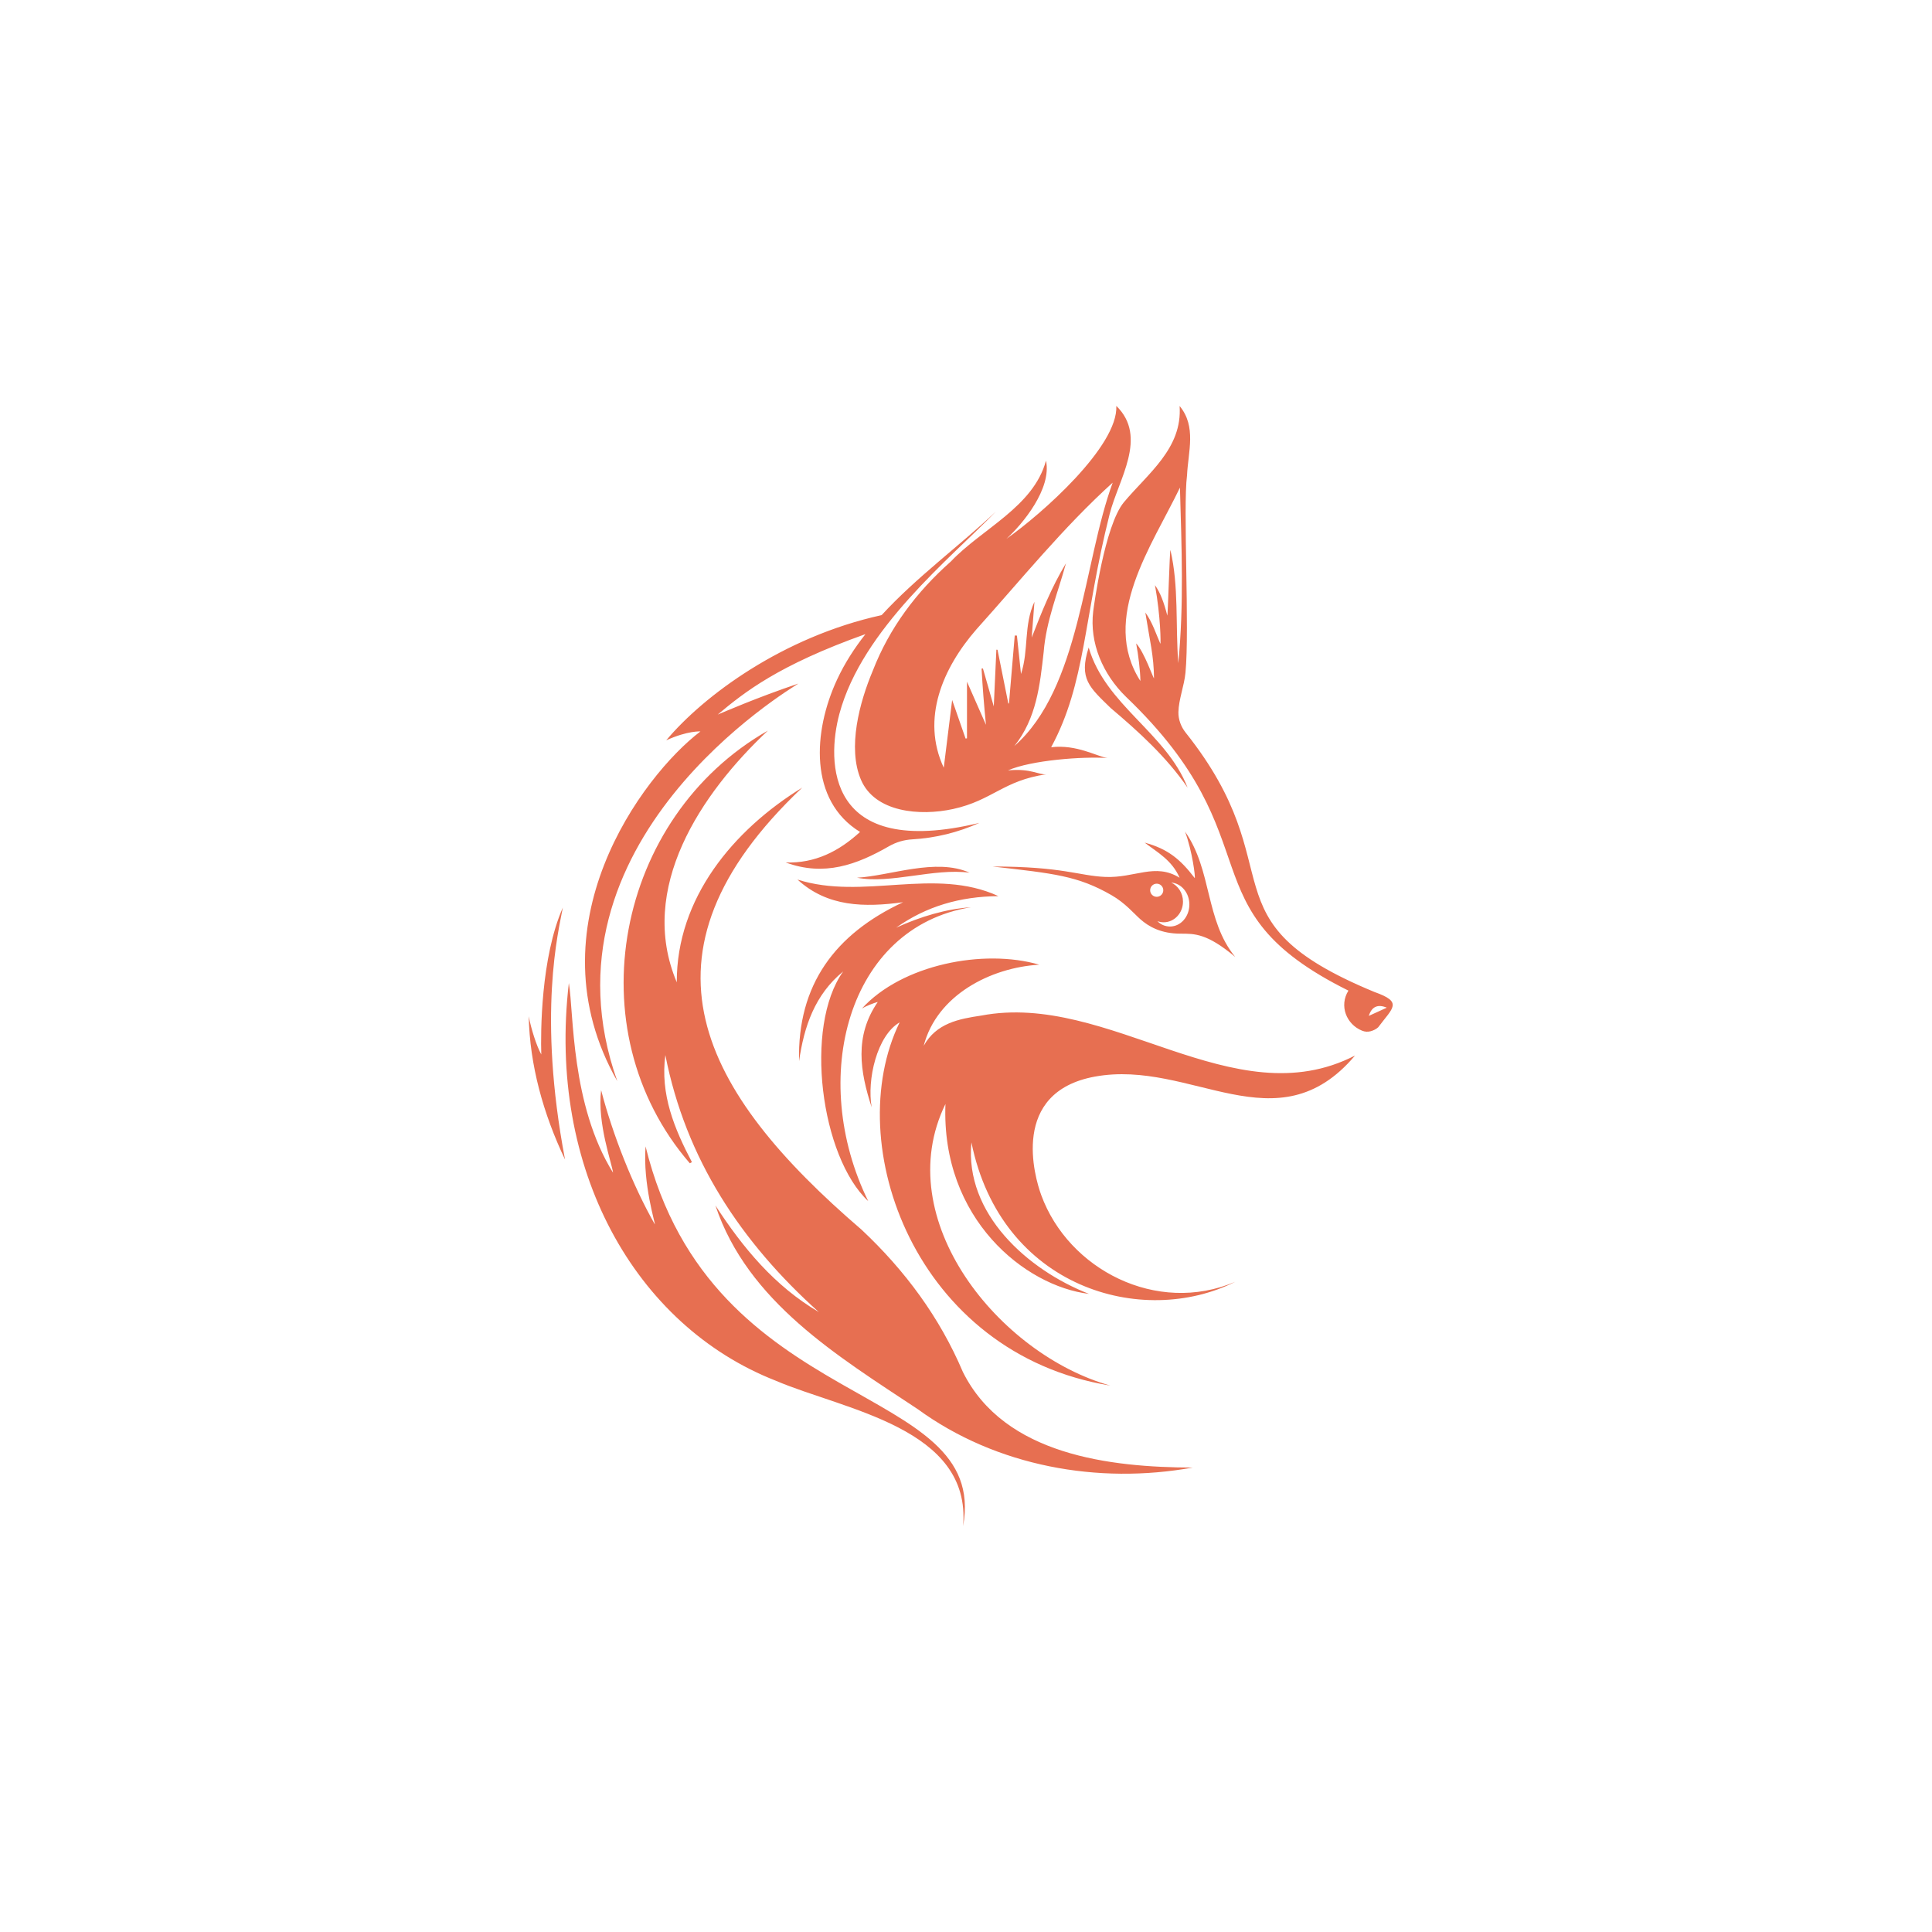<svg xmlns="http://www.w3.org/2000/svg" xmlns:xlink="http://www.w3.org/1999/xlink" width="500" zoomAndPan="magnify" viewBox="0 0 375 375" height="500" preserveAspectRatio="xMidYMid meet" version="1.0"><defs><clipPath id="66c8af9358"><path d="M 102.566 78.785 L 271 78.785 L 271 296.285 L 102.566 296.285 Z M 102.566 78.785 " clip-rule="nonzero"/></clipPath></defs><g clip-path="url(#66c8af9358)"><path fill="#e76f51" d="M 134.66 231.191 Z M 190.449 197.125 C 186.117 197.766 181.738 198.59 179.289 202.992 C 181.816 193.188 192.25 187.801 201.723 187.246 C 190.879 184.086 175.031 187.25 167.297 195.758 C 168.098 195.258 169.594 194.684 170.379 194.477 C 165.789 201.137 166.934 208.004 169.191 214.93 C 168.25 209.586 170.207 201 174.617 198.445 C 163.129 222.031 177.621 262.773 215.512 268.941 C 194.062 262.953 172.539 236.754 183.512 214.285 C 182.641 236.621 199.008 249.648 211.367 251.141 C 199.449 246.488 187.207 235.555 188.551 221.734 C 194.309 250.035 221.773 257.816 239.758 248.797 C 224.508 255.297 207.383 246.402 202.102 231.965 C 200.816 228.445 196.008 211.984 212.527 208.965 C 231.25 205.547 247.836 222.809 263.012 204.879 C 239.355 217.062 215.32 192.387 190.449 197.125 Z M 203.027 89.418 C 204.18 94.848 198.484 101.742 195.34 104.586 C 202.168 99.805 217.062 86.609 216.676 78.785 C 222.883 84.848 217.074 93.051 215.375 99.809 C 210.32 119.871 210.77 132.605 204.027 145.039 C 208.973 144.441 212.938 146.844 214.965 147.137 C 210.258 146.805 200.145 147.539 195.641 149.535 C 200.133 149.086 201.727 150.484 203.129 150.285 C 194.738 151.484 192.652 155.352 185 157.027 C 178.527 158.445 169.82 157.668 167.117 151.363 C 164.449 145.137 166.844 136.285 169.398 130.211 C 172.641 121.852 177.891 114.898 184.555 108.992 C 190.621 102.59 200.574 98.41 203.027 89.418 Z M 189.516 122.164 C 182.988 129.668 178.742 139.48 183.184 149.016 C 183.707 144.785 184.242 140.469 184.812 135.867 L 187.418 143.352 L 187.691 143.312 L 187.691 132.32 L 191.375 140.68 C 190.988 136.773 190.73 133.547 190.52 129.777 L 190.785 129.746 C 191.469 132.129 192.148 134.512 192.891 137.113 C 193.066 133.289 193.23 129.695 193.395 126.102 C 193.469 126.109 193.543 126.113 193.617 126.121 C 194.316 129.598 195.016 133.074 195.715 136.555 L 195.844 136.527 L 196.961 123.352 L 197.383 123.367 C 197.633 125.746 197.887 128.121 198.176 130.82 C 199.719 126.176 198.652 121.383 200.785 116.805 C 200.59 119.367 200.422 121.559 200.254 123.754 C 202.16 118.859 204.074 114.016 206.902 109.34 C 205.363 115.004 203.051 120.52 202.578 126.543 C 201.859 132.945 201.184 139.457 196.879 144.809 C 209.672 133.605 210.254 109.23 215.973 93.68 C 206.34 102.398 198.191 112.523 189.516 122.164 Z M 267.512 199.387 C 267.148 199.738 266.59 200.016 266.043 200.164 C 265.477 200.312 264.922 200.277 264.375 200.055 C 261.336 198.824 259.887 195.23 261.727 192.277 C 229.504 176.277 247.914 163.352 218.539 135.234 C 214.074 130.887 211.438 124.805 212.191 118.656 C 212.301 117.777 214.406 102.02 218.129 97.508 C 222.82 91.883 229.527 87.031 228.961 78.805 C 232.277 82.789 230.617 87.68 230.402 92.266 C 229.59 98.535 230.922 122.043 230.098 130.59 C 229.855 133.105 228.785 135.746 228.73 138.207 C 228.699 139.656 229.234 141.066 230.137 142.203 C 251.523 169.051 232.875 178.555 266.797 192.551 C 272.367 194.527 270.352 195.582 267.512 199.387 Z M 228.703 128.719 C 229.816 117.449 229.348 106.168 229.027 94.645 C 223.594 105.938 213.496 119.965 221.352 132.184 C 221.332 130.281 220.957 127.137 220.527 124.887 C 222.082 126.535 223.867 131.707 223.992 131.664 C 223.957 127.285 223.199 124.496 222.309 118.895 C 223.656 120.695 224.473 123.266 225.23 124.965 C 225.312 124.93 225.305 119.793 224.18 113.578 C 225.23 115.074 225.902 116.871 226.578 119.496 C 226.672 119.477 227.047 106.762 227.176 106.758 C 228.824 113.801 228.145 121.219 228.703 128.719 Z M 269.172 195.59 C 267.426 194.848 266.238 195.391 265.684 197.184 Z M 125.305 222.516 C 124.754 229.828 127.258 237.621 127.102 237.645 C 122.816 230.109 118.953 220.316 116.676 211.598 C 115.883 218.02 118.812 225.926 118.988 227.613 C 110.77 214.383 111.395 196.641 110.414 190.812 C 106.172 226.922 123.281 257.293 150.531 267.977 C 163.918 273.703 188.574 277.121 186.938 296.215 C 192.105 267.797 138.152 274.969 125.305 222.516 Z M 154.793 170.723 C 160.617 176.062 167.793 176.141 175.289 175.121 C 162.109 181.277 154.742 191.113 155.098 205.977 C 156.062 199.254 158.152 193.07 163.66 188.555 C 155.977 199.332 159.336 224.57 168.52 233.137 C 156.832 209.316 164.496 179.961 188.449 176.098 C 183.641 176.426 178.703 177.895 173.941 180.059 C 179.773 175.926 186.297 174.012 193.793 173.938 C 181.379 168.215 167.555 174.809 154.793 170.723 Z M 119.816 209.852 C 103.348 163.367 153.395 133.746 154.969 132.68 C 146.895 135.402 140.559 138.188 139.305 138.699 C 144.504 134.34 151.09 129.109 167.984 123.082 C 165.836 125.816 163.953 128.73 162.477 131.906 C 157.781 141.992 156.984 155.379 166.934 161.48 C 162.871 165.211 158.219 167.602 152.504 167.402 C 159.977 170.172 166.32 167.84 172.566 164.246 C 173.969 163.449 175.477 163.008 177.09 162.918 C 181.617 162.648 185.953 161.582 190.094 159.723 C 160.281 166.914 160.441 147.801 162.926 138.559 C 167.371 122.016 184.551 108.332 193.293 99.297 C 186.305 105.902 177.875 112.039 171.125 119.395 C 151.891 123.617 136.508 135.102 129.316 143.691 C 133.512 141.793 135.949 141.973 135.949 141.973 C 124.723 150.484 102.746 179.848 119.816 209.852 Z M 215.723 173.738 C 209.199 169.988 204.555 169.539 192.641 168.188 C 206.352 168.188 209.348 169.988 214.516 170.211 C 220.301 170.461 224.188 167.414 228.961 170.375 C 227.48 166.961 224.652 165.441 222.18 163.555 C 226.719 164.777 229.133 166.82 231.898 170.438 C 232.055 170.352 231.445 165.266 230.016 161.414 C 235.289 168.902 233.891 178.594 239.754 185.738 C 234.293 181.168 231.898 181.223 229.125 181.223 C 225.332 181.223 222.945 179.84 221.348 178.426 C 220.039 177.273 218.422 175.289 215.723 173.738 Z M 229.617 175.008 C 229.617 177.219 227.938 179.016 225.867 179.016 C 225.449 179.012 225.043 178.941 224.652 178.797 C 225.324 179.48 226.141 179.824 227.102 179.836 C 229.176 179.836 230.855 177.926 230.855 175.566 C 230.855 173.297 229.293 171.445 227.328 171.312 C 228.672 171.922 229.617 173.348 229.617 175.004 Z M 223.246 172.797 C 223.246 172.965 223.277 173.129 223.34 173.281 C 223.406 173.438 223.496 173.578 223.617 173.695 C 223.738 173.816 223.875 173.906 224.031 173.973 C 224.188 174.035 224.348 174.07 224.52 174.07 C 224.688 174.07 224.848 174.035 225.004 173.973 C 225.16 173.906 225.301 173.816 225.418 173.695 C 225.539 173.578 225.629 173.438 225.695 173.281 C 225.758 173.129 225.793 172.965 225.793 172.797 C 225.793 172.625 225.758 172.465 225.695 172.309 C 225.629 172.152 225.539 172.016 225.418 171.895 C 225.301 171.777 225.16 171.684 225.004 171.617 C 224.848 171.555 224.688 171.523 224.52 171.523 C 224.348 171.523 224.188 171.555 224.031 171.617 C 223.875 171.684 223.738 171.777 223.617 171.895 C 223.496 172.016 223.406 172.152 223.34 172.309 C 223.277 172.465 223.246 172.625 223.246 172.797 Z M 215.582 137.426 C 221.078 142.07 226.395 146.91 230.512 152.883 C 226.344 142.211 214.594 136.922 211.312 125.68 C 209.348 131.785 211.488 133.418 215.582 137.426 Z M 109.246 176.16 C 104.961 185.891 104.93 200.41 105.062 204.672 C 104.109 202.934 103.105 199.738 102.625 197.258 C 102.828 206.742 105.43 216.152 109.672 225.066 C 104.309 196.801 108.395 180.781 109.246 176.16 Z M 188.199 169.391 C 181.629 166.465 172.863 169.988 166.348 170.363 C 172.863 171.633 181.238 168.461 188.199 169.391 Z M 186.902 266.312 C 182.395 255.699 175.66 246.59 167.238 238.691 C 136.113 211.965 121.406 185.332 155.703 152.883 C 142.324 161.105 131.305 174.34 131.363 190.668 C 123.652 172.43 136.086 153.988 149.043 141.816 C 119.609 158.562 111.445 199.797 133.895 225.793 L 134.301 225.57 C 130.906 219.082 128.121 212.441 129.145 204.785 C 133.113 224.992 143.859 241.125 158.934 254.672 C 150.34 249.613 144.207 242.207 138.863 233.984 C 145.133 252.691 162.582 263.199 178.152 273.527 C 193.418 284.648 213.141 288.168 231.5 284.855 C 215.492 284.805 194.953 282.449 186.902 266.312 Z M 186.902 266.312 " fill-opacity="1" fill-rule="nonzero"/></g></svg>